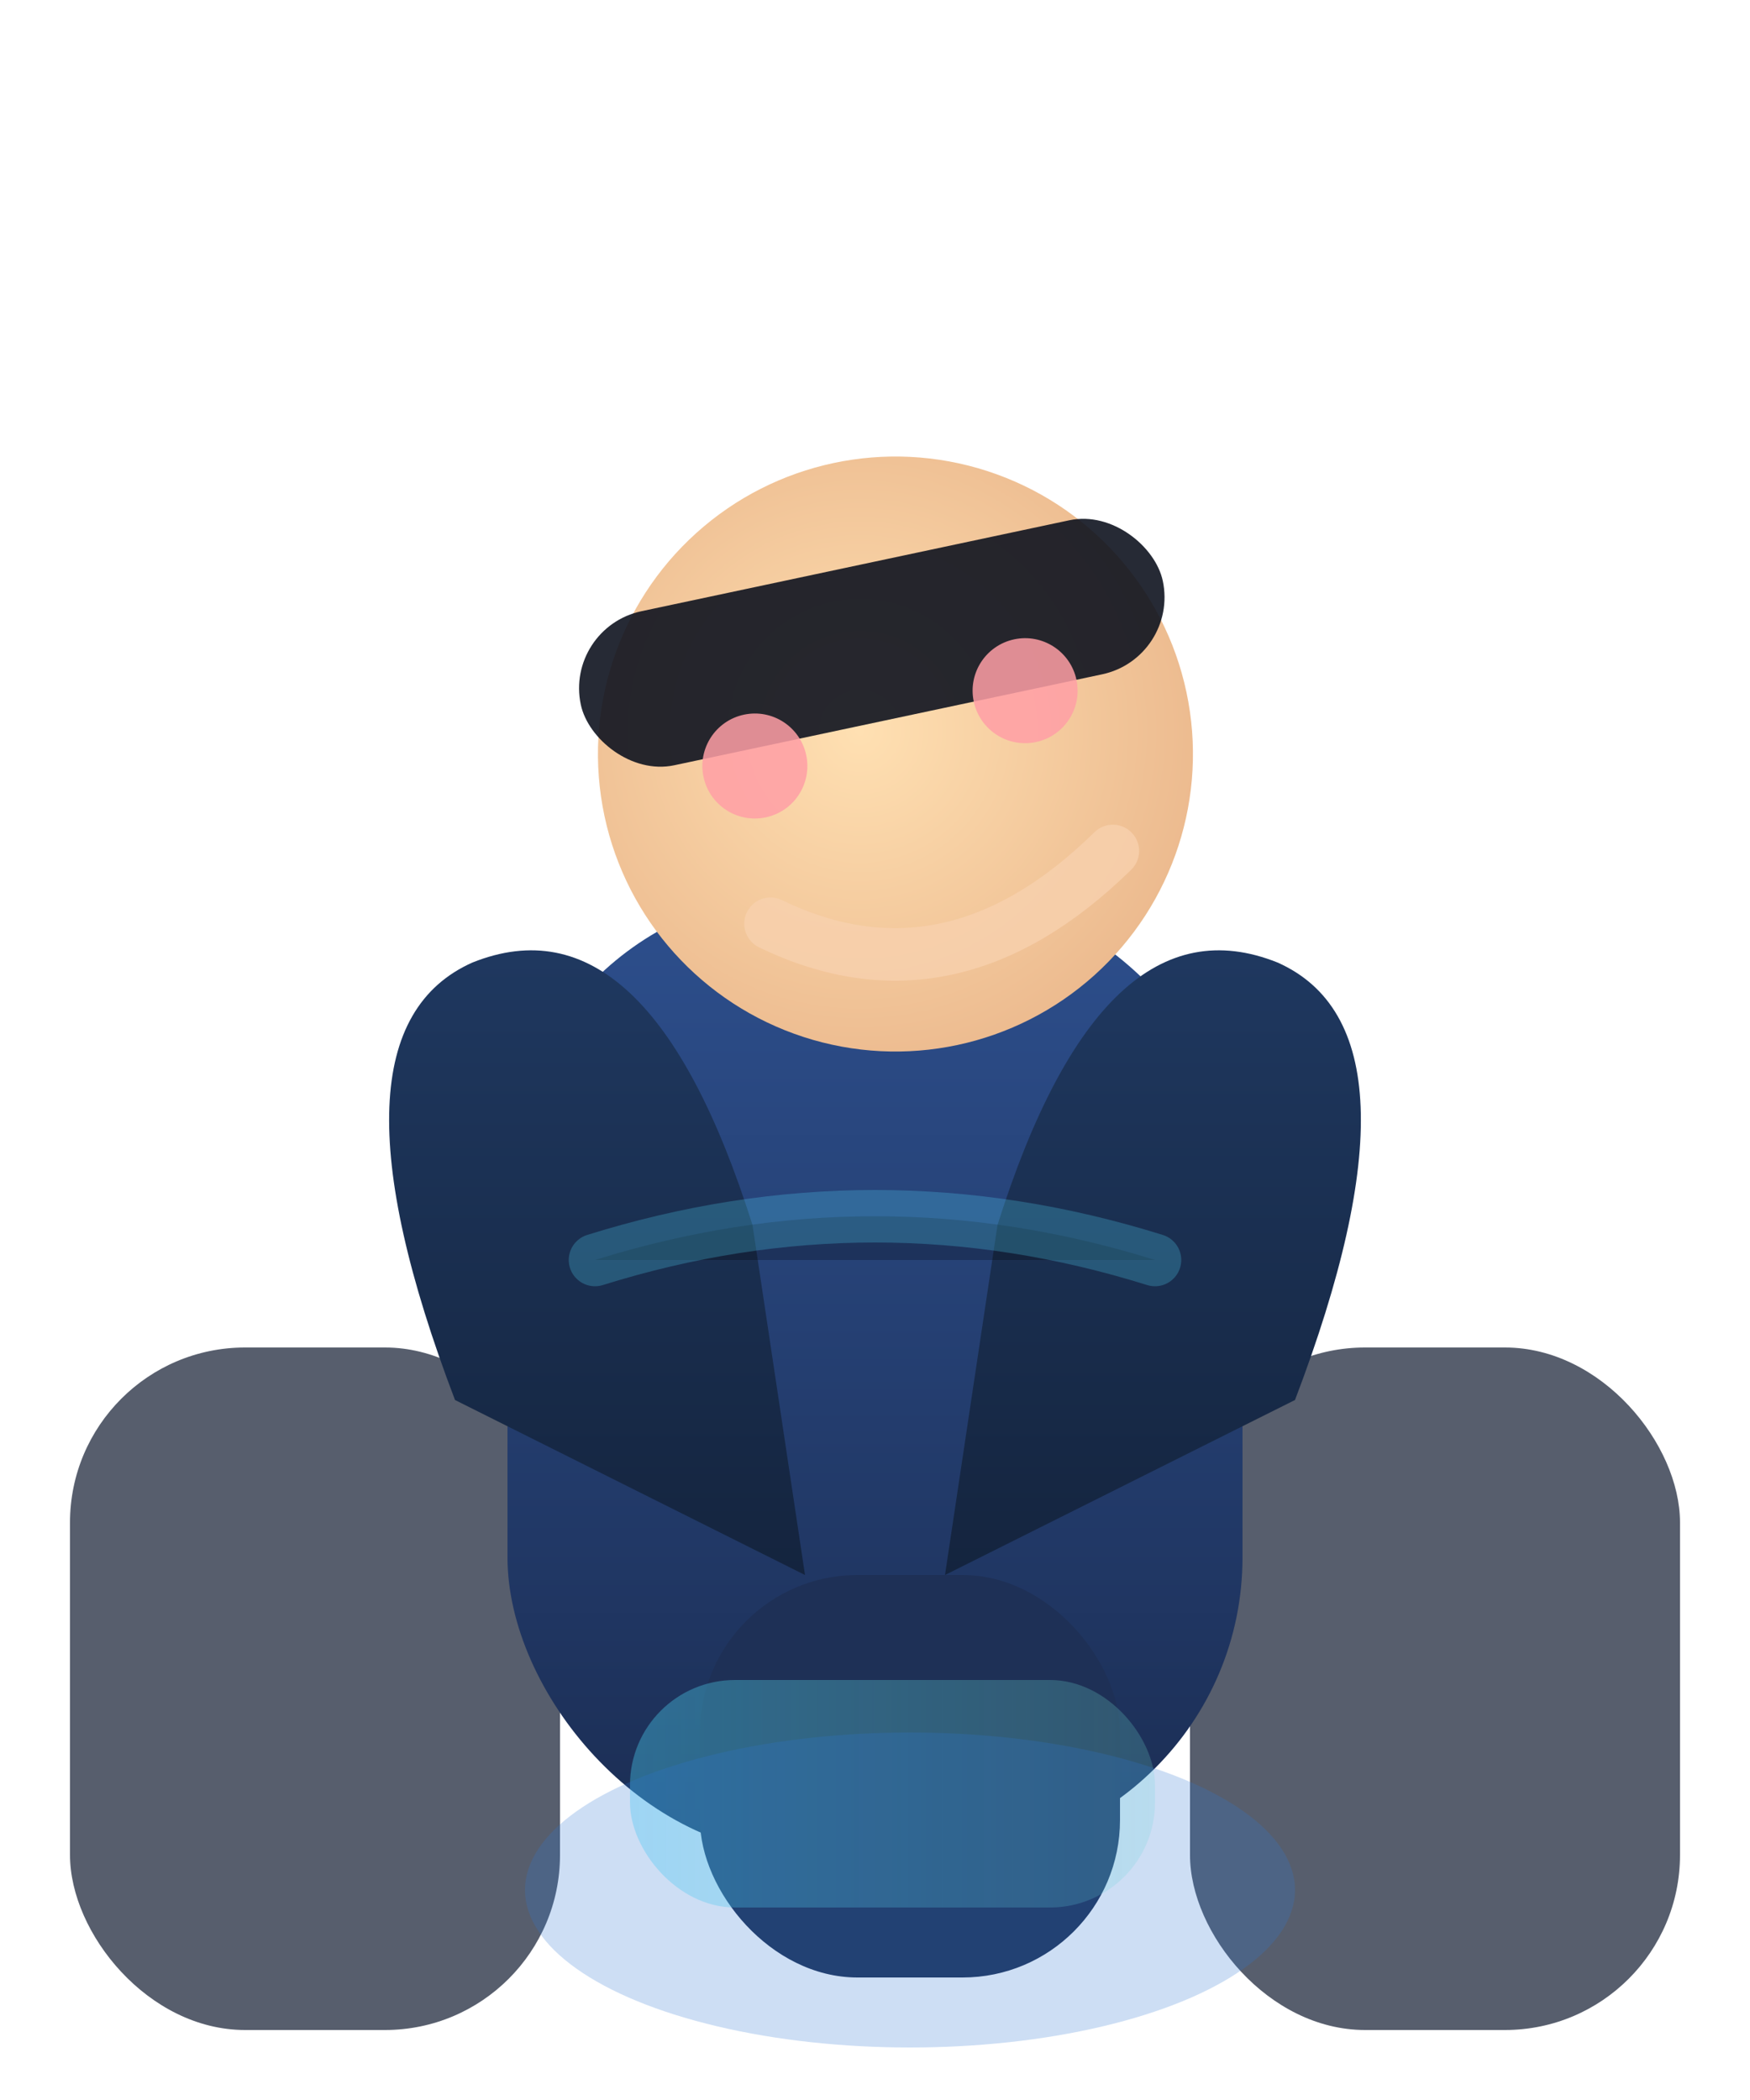 <svg xmlns="http://www.w3.org/2000/svg" width="200" height="240" viewBox="0 0 200 240">
  <defs>
    <linearGradient id="heroNodTorso" x1="0%" y1="0%" x2="0%" y2="100%">
      <stop offset="0%" stop-color="#2d4f8d" />
      <stop offset="100%" stop-color="#1b2d53" />
    </linearGradient>
    <linearGradient id="heroNodSleeve" x1="0%" y1="0%" x2="0%" y2="100%">
      <stop offset="0%" stop-color="#203a63" />
      <stop offset="100%" stop-color="#14243e" />
    </linearGradient>
    <radialGradient id="heroNodFace" cx="45%" cy="45%" r="70%">
      <stop offset="0%" stop-color="#ffe0b2" />
      <stop offset="100%" stop-color="#e8b287" />
    </radialGradient>
    <linearGradient id="heroNodGlow" x1="0%" y1="0%" x2="100%" y2="0%">
      <stop offset="0%" stop-color="#4cddff" stop-opacity="0.35" />
      <stop offset="100%" stop-color="#7cf0d9" stop-opacity="0.2" />
    </linearGradient>
  </defs>
  <rect x="8" y="154" width="56" height="78" rx="20" fill="#111a2f" opacity="0.7" />
  <rect x="136" y="154" width="56" height="78" rx="20" fill="#111a2f" opacity="0.7" />
  <rect x="58" y="102" width="84" height="110" rx="34" fill="url(#heroNodTorso)" />
  <path d="M52 160 Q36 118 54 110 Q74 102 86 140 L92 180" fill="url(#heroNodSleeve)" />
  <path d="M148 160 Q164 118 146 110 Q126 102 114 140 L108 180" fill="url(#heroNodSleeve)" />
  <rect x="80" y="180" width="48" height="46" rx="18" fill="#1e3056" />
  <g transform="rotate(-12 104 94)">
    <ellipse cx="104" cy="86" rx="34" ry="34" fill="url(#heroNodFace)" />
    <rect x="70" y="64" width="68" height="18" rx="9" fill="#0f1320" opacity="0.9" />
    <circle cx="88" cy="84" r="6" fill="#ff9fa6" opacity="0.85" />
    <circle cx="120" cy="82" r="6" fill="#ff9fa6" opacity="0.85" />
    <path d="M86 102 Q104 116 126 102" stroke="#f7d1ae" stroke-width="6" stroke-linecap="round" opacity="0.8" fill="none" />
  </g>
  <path d="M68 144 Q100 134 132 144" stroke="#55e0ff" stroke-width="6" stroke-linecap="round" opacity="0.24" />
  <rect x="72" y="192" width="60" height="26" rx="12" fill="url(#heroNodGlow)" />
  <ellipse cx="104" cy="216" rx="44" ry="18" fill="rgba(46, 120, 210, 0.24)" />
</svg>
